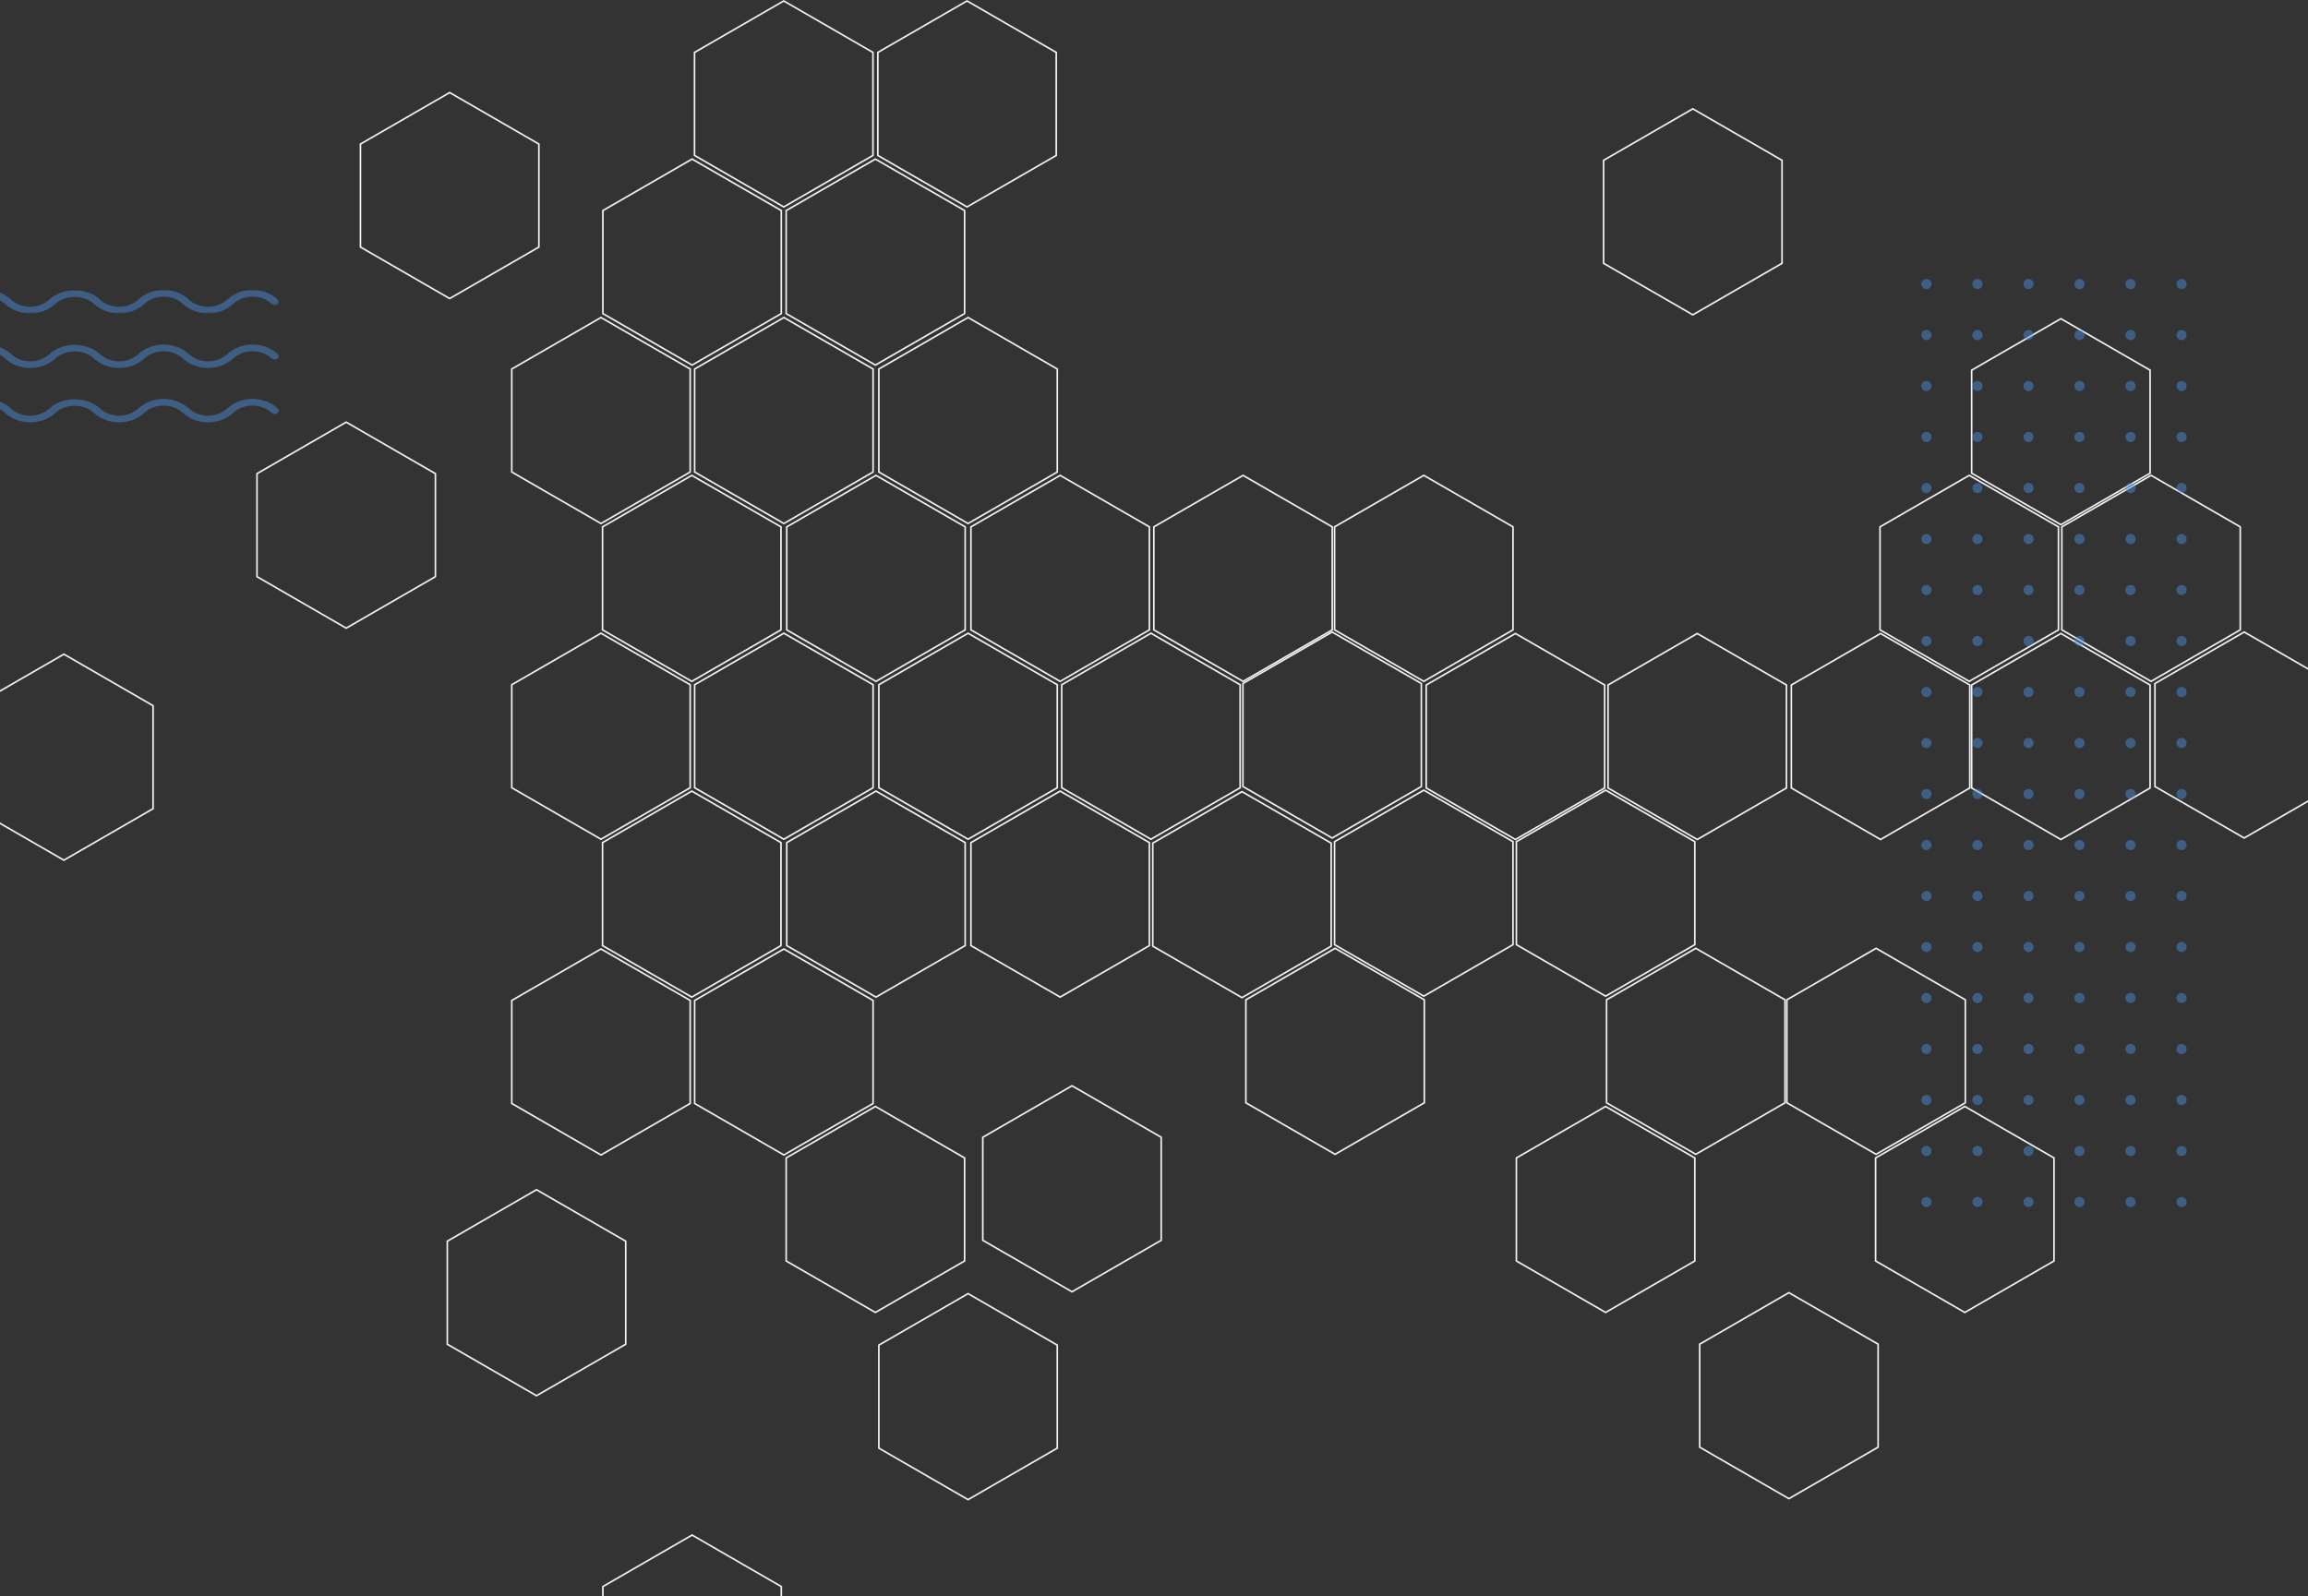 <svg width="1440" height="996" viewBox="0 0 1440 996" fill="none" xmlns="http://www.w3.org/2000/svg">
<rect x="0" y="0" width="1440" height="996" fill="#333333" stroke="none"/>
<path d="M319.299 230.265L374.96 198.129L430.622 230.265V294.538L374.96 326.674L319.299 294.538V230.265Z" stroke="#F2F2F2"/>
<path d="M375.94 328.771L431.601 296.635L487.263 328.771V393.044L431.601 425.18L375.94 393.044V328.771Z" stroke="#F2F2F2"/>
<path d="M433.402 230.265L489.063 198.129L544.725 230.265V294.538L489.063 326.674L433.402 294.538V230.265Z" stroke="#F2F2F2"/>
<path d="M490.864 328.771L546.525 296.635L602.187 328.771V393.044L546.525 425.18L490.864 393.044V328.771Z" stroke="#F2F2F2"/>
<path d="M319.299 427.277L374.96 395.141L430.622 427.277V491.55L374.96 523.686L319.299 491.55V427.277Z" stroke="#F2F2F2"/>
<path d="M433.402 427.277L489.063 395.141L544.725 427.277V491.55L489.063 523.686L433.402 491.55V427.277Z" stroke="#F2F2F2"/>
<path d="M548.326 230.265L603.988 198.129L659.649 230.265V294.538L603.988 326.674L548.326 294.538V230.265Z" stroke="#F2F2F2"/>
<path d="M605.788 328.771L661.449 296.635L717.111 328.771V393.044L661.449 425.18L605.788 393.044V328.771Z" stroke="#F2F2F2"/>
<path d="M719.891 328.771L775.553 296.635L831.214 328.771V393.044L775.553 425.18L719.891 393.044V328.771Z" stroke="#F2F2F2"/>
<path d="M1060.46 838.764L1116.12 806.628L1171.78 838.764V903.037L1116.12 935.173L1060.46 903.037V838.764Z" stroke="#F2F2F2"/>
<path d="M719.225 526.12L774.887 493.983L830.549 526.12V590.392L774.887 622.529L719.225 590.392V526.12Z" stroke="#F2F2F2"/>
<path d="M775.483 426.516L831.144 394.38L886.806 426.516V490.789L831.144 522.925L775.483 490.789V426.516Z" stroke="#F2F2F2"/>
<path d="M832.662 328.757L888.324 296.621L943.986 328.757V393.03L888.324 425.166L832.662 393.03V328.757Z" stroke="#F2F2F2"/>
<path d="M832.662 525.197L888.324 493.061L943.986 525.197V589.47L888.324 621.606L832.662 589.47V525.197Z" stroke="#F2F2F2"/>
<path d="M889.842 427.439L945.504 395.302L1001.17 427.439V491.711L945.504 523.847L889.842 491.711V427.439Z" stroke="#F2F2F2"/>
<path d="M777.327 623.879L832.989 591.742L888.651 623.879V688.151L832.989 720.288L777.327 688.151V623.879Z" stroke="#F2F2F2"/>
<path d="M490.506 131.395L546.168 99.259L601.829 131.395V195.668L546.168 227.804L490.506 195.668V131.395Z" stroke="#F2F2F2"/>
<path d="M433.326 32.714L488.988 0.577L544.65 32.714V96.986L488.988 129.123L433.326 96.986V32.714Z" stroke="#F2F2F2"/>
<path d="M547.686 32.714L603.347 0.577L659.009 32.714V96.986L603.347 129.123L547.686 96.986V32.714Z" stroke="#F2F2F2"/>
<path d="M376.146 131.395L431.808 99.259L487.47 131.395V195.668L431.808 227.804L376.146 195.668V131.395Z" stroke="#F2F2F2"/>
<path d="M376.146 990.014L431.808 957.877L487.47 990.014V1054.29L431.808 1086.42L376.146 1054.29V990.014Z" stroke="#F2F2F2"/>
<path d="M490.506 722.56L546.168 690.424L601.829 722.56V786.833L546.168 818.969L490.506 786.833V722.56Z" stroke="#F2F2F2"/>
<path d="M160.339 295.556L216.001 263.42L271.662 295.556V359.829L216.001 391.965L160.339 359.829V295.556Z" stroke="#F2F2F2"/>
<path d="M224.897 89.894L280.558 57.757L336.22 89.894V154.166L280.558 186.302L224.897 154.166V89.894Z" stroke="#F2F2F2"/>
<path d="M548.326 839.362L603.988 807.226L659.649 839.362V903.635L603.988 935.771L548.326 903.635V839.362Z" stroke="#F2F2F2"/>
<path d="M613.176 709.662L668.837 677.526L724.499 709.662V773.935L668.837 806.071L613.176 773.935V709.662Z" stroke="#F2F2F2"/>
<path d="M279.075 774.512L334.737 742.376L390.399 774.512V838.785L334.737 870.921L279.075 838.785V774.512Z" stroke="#F2F2F2"/>
<path d="M548.326 427.277L603.988 395.141L659.649 427.277V491.55L603.988 523.686L548.326 491.55V427.277Z" stroke="#F2F2F2"/>
<path d="M375.94 525.784L431.601 493.648L487.263 525.784V590.057L431.601 622.193L375.94 590.057V525.784Z" stroke="#F2F2F2"/>
<path d="M319.299 624.29L374.96 592.154L430.622 624.29V688.563L374.96 720.699L319.299 688.563V624.29Z" stroke="#F2F2F2"/>
<path d="M433.402 624.29L489.063 592.154L544.725 624.29V688.563L489.063 720.699L433.402 688.563V624.29Z" stroke="#F2F2F2"/>
<path d="M490.864 525.784L546.525 493.648L602.187 525.784V590.057L546.525 622.193L490.864 590.057V525.784Z" stroke="#F2F2F2"/>
<path d="M605.788 525.784L661.449 493.648L717.111 525.784V590.057L661.449 622.193L605.788 590.057V525.784Z" stroke="#F2F2F2"/>
<path d="M662.429 427.277L718.09 395.141L773.752 427.277V491.55L718.09 523.686L662.429 491.55V427.277Z" stroke="#F2F2F2"/>
<path d="M1000.51 100.038L1056.17 67.902L1111.84 100.038V164.311L1056.17 196.447L1000.51 164.311V100.038Z" stroke="#F2F2F2"/>
<path d="M946.1 525.197L1001.76 493.061L1057.42 525.197V589.47L1001.76 621.606L946.1 589.47V525.197Z" stroke="#F2F2F2"/>
<path d="M1003.28 427.439L1058.94 395.302L1114.6 427.439V491.711L1058.94 523.847L1003.28 491.711V427.439Z" stroke="#F2F2F2"/>
<path d="M1117.64 427.439L1173.3 395.302L1228.96 427.439V491.711L1173.3 523.847L1117.64 491.711V427.439Z" stroke="#F2F2F2"/>
<path d="M1172.97 328.757L1228.64 296.621L1284.3 328.757V393.03L1228.64 425.166L1172.97 393.03V328.757Z" stroke="#F2F2F2"/>
<path d="M1230.15 230.998L1285.82 198.862L1341.48 230.998V295.271L1285.82 327.407L1230.15 295.271V230.998Z" stroke="#F2F2F2"/>
<path d="M1230.15 427.439L1285.82 395.302L1341.48 427.439V491.711L1285.82 523.847L1230.15 491.711V427.439Z" stroke="#F2F2F2"/>
<path d="M1344.51 426.516L1400.18 394.38L1455.84 426.516V490.789L1400.18 522.925L1344.51 490.789V426.516Z" stroke="#F2F2F2"/>
<path d="M1002.36 623.879L1058.02 591.742L1113.68 623.879V688.151L1058.02 720.288L1002.36 688.151V623.879Z" stroke="#F2F2F2"/>
<path d="M946.1 722.56L1001.76 690.424L1057.42 722.56V786.833L1001.76 818.969L946.1 786.833V722.56Z" stroke="#F2F2F2"/>
<path d="M1114.87 623.879L1170.53 591.742L1226.2 623.879V688.151L1170.53 720.288L1114.87 688.151V623.879Z" stroke="#F2F2F2"/>
<path d="M1170.21 722.56L1225.87 690.424L1281.53 722.56V786.833L1225.87 818.969L1170.21 786.833V722.56Z" stroke="#F2F2F2"/>
<path d="M1286.41 328.757L1342.07 296.621L1397.73 328.757V393.03L1342.07 425.166L1286.41 393.03V328.757Z" stroke="#F2F2F2"/>
<path d="M-15.812 440.35L39.85 408.214L95.512 440.35V504.623L39.85 536.759L-15.812 504.623V440.35Z" stroke="#F2F2F2"/>
<g opacity="0.457">
<path fill-rule="evenodd" clip-rule="evenodd" d="M1201.95 180.407C1203.69 180.407 1205.12 178.983 1205.12 177.23C1205.12 175.473 1203.69 174.053 1201.95 174.053C1200.19 174.053 1198.76 175.473 1198.76 177.23C1198.76 178.983 1200.19 180.407 1201.95 180.407Z" fill="#4A90E2"/>
<path fill-rule="evenodd" clip-rule="evenodd" d="M1233.77 180.407C1235.53 180.407 1236.96 178.983 1236.96 177.23C1236.96 175.473 1235.53 174.053 1233.77 174.053C1232.03 174.053 1230.6 175.473 1230.6 177.23C1230.6 178.983 1232.03 180.407 1233.77 180.407Z" fill="#4A90E2"/>
<path fill-rule="evenodd" clip-rule="evenodd" d="M1265.61 180.407C1267.36 180.407 1268.79 178.983 1268.79 177.23C1268.79 175.473 1267.36 174.053 1265.61 174.053C1263.86 174.053 1262.43 175.473 1262.43 177.23C1262.43 178.983 1263.86 180.407 1265.61 180.407Z" fill="#4A90E2"/>
<path fill-rule="evenodd" clip-rule="evenodd" d="M1297.44 180.407C1299.2 180.407 1300.62 178.983 1300.62 177.23C1300.62 175.473 1299.2 174.053 1297.44 174.053C1295.69 174.053 1294.26 175.473 1294.26 177.23C1294.26 178.983 1295.69 180.407 1297.44 180.407Z" fill="#4A90E2"/>
<path fill-rule="evenodd" clip-rule="evenodd" d="M1329.28 180.407C1331.03 180.407 1332.45 178.983 1332.45 177.23C1332.45 175.473 1331.03 174.053 1329.28 174.053C1327.53 174.053 1326.1 175.473 1326.1 177.23C1326.1 178.983 1327.53 180.407 1329.28 180.407Z" fill="#4A90E2"/>
<path fill-rule="evenodd" clip-rule="evenodd" d="M1361.11 180.407C1362.86 180.407 1364.29 178.983 1364.29 177.23C1364.29 175.473 1362.86 174.053 1361.11 174.053C1359.36 174.053 1357.93 175.473 1357.93 177.23C1357.93 178.983 1359.36 180.407 1361.11 180.407Z" fill="#4A90E2"/>
<path fill-rule="evenodd" clip-rule="evenodd" d="M1201.95 212.225C1203.69 212.225 1205.12 210.805 1205.12 209.048C1205.12 207.296 1203.69 205.871 1201.95 205.871C1200.19 205.871 1198.76 207.296 1198.76 209.048C1198.76 210.805 1200.19 212.225 1201.95 212.225Z" fill="#4A90E2"/>
<path fill-rule="evenodd" clip-rule="evenodd" d="M1233.77 212.225C1235.53 212.225 1236.96 210.805 1236.96 209.048C1236.96 207.296 1235.53 205.871 1233.77 205.871C1232.03 205.871 1230.6 207.296 1230.6 209.048C1230.6 210.805 1232.03 212.225 1233.77 212.225Z" fill="#4A90E2"/>
<path fill-rule="evenodd" clip-rule="evenodd" d="M1265.61 212.225C1267.36 212.225 1268.79 210.805 1268.79 209.048C1268.79 207.296 1267.36 205.871 1265.61 205.871C1263.86 205.871 1262.43 207.296 1262.43 209.048C1262.43 210.805 1263.86 212.225 1265.61 212.225Z" fill="#4A90E2"/>
<path fill-rule="evenodd" clip-rule="evenodd" d="M1297.44 212.225C1299.2 212.225 1300.62 210.805 1300.62 209.048C1300.62 207.296 1299.2 205.871 1297.44 205.871C1295.69 205.871 1294.26 207.296 1294.26 209.048C1294.26 210.805 1295.69 212.225 1297.44 212.225Z" fill="#4A90E2"/>
<path fill-rule="evenodd" clip-rule="evenodd" d="M1329.28 212.225C1331.03 212.225 1332.45 210.805 1332.45 209.048C1332.45 207.296 1331.03 205.871 1329.28 205.871C1327.53 205.871 1326.1 207.296 1326.1 209.048C1326.1 210.805 1327.53 212.225 1329.28 212.225Z" fill="#4A90E2"/>
<path fill-rule="evenodd" clip-rule="evenodd" d="M1361.11 212.225C1362.86 212.225 1364.29 210.805 1364.29 209.048C1364.29 207.296 1362.86 205.871 1361.11 205.871C1359.36 205.871 1357.93 207.296 1357.93 209.048C1357.93 210.805 1359.36 212.225 1361.11 212.225Z" fill="#4A90E2"/>
<path fill-rule="evenodd" clip-rule="evenodd" d="M1201.95 244.052C1203.69 244.052 1205.12 242.632 1205.12 240.875C1205.12 239.118 1203.69 237.697 1201.95 237.697C1200.19 237.697 1198.76 239.118 1198.76 240.875C1198.76 242.632 1200.19 244.052 1201.95 244.052Z" fill="#4A90E2"/>
<path fill-rule="evenodd" clip-rule="evenodd" d="M1233.77 244.052C1235.53 244.052 1236.96 242.632 1236.96 240.875C1236.96 239.118 1235.53 237.697 1233.77 237.697C1232.03 237.697 1230.6 239.118 1230.6 240.875C1230.6 242.632 1232.03 244.052 1233.77 244.052Z" fill="#4A90E2"/>
<path fill-rule="evenodd" clip-rule="evenodd" d="M1265.61 244.052C1267.36 244.052 1268.79 242.632 1268.79 240.875C1268.79 239.118 1267.36 237.697 1265.61 237.697C1263.86 237.697 1262.43 239.118 1262.43 240.875C1262.43 242.632 1263.86 244.052 1265.61 244.052Z" fill="#4A90E2"/>
<path fill-rule="evenodd" clip-rule="evenodd" d="M1297.44 244.052C1299.2 244.052 1300.62 242.632 1300.62 240.875C1300.62 239.118 1299.2 237.697 1297.44 237.697C1295.69 237.697 1294.26 239.118 1294.26 240.875C1294.26 242.632 1295.69 244.052 1297.44 244.052Z" fill="#4A90E2"/>
<path fill-rule="evenodd" clip-rule="evenodd" d="M1329.28 244.052C1331.03 244.052 1332.45 242.632 1332.45 240.875C1332.45 239.118 1331.03 237.697 1329.28 237.697C1327.53 237.697 1326.1 239.118 1326.1 240.875C1326.1 242.632 1327.53 244.052 1329.28 244.052Z" fill="#4A90E2"/>
<path fill-rule="evenodd" clip-rule="evenodd" d="M1361.11 244.052C1362.86 244.052 1364.29 242.632 1364.29 240.875C1364.29 239.118 1362.86 237.697 1361.11 237.697C1359.36 237.697 1357.93 239.118 1357.93 240.875C1357.93 242.632 1359.36 244.052 1361.11 244.052Z" fill="#4A90E2"/>
<path fill-rule="evenodd" clip-rule="evenodd" d="M1201.95 275.874C1203.69 275.874 1205.12 274.45 1205.12 272.697C1205.12 270.945 1203.69 269.525 1201.95 269.525C1200.19 269.525 1198.76 270.945 1198.76 272.697C1198.76 274.45 1200.19 275.874 1201.95 275.874Z" fill="#4A90E2"/>
<path fill-rule="evenodd" clip-rule="evenodd" d="M1233.77 275.874C1235.53 275.874 1236.96 274.45 1236.96 272.697C1236.96 270.945 1235.53 269.525 1233.77 269.525C1232.03 269.525 1230.6 270.945 1230.6 272.697C1230.6 274.45 1232.03 275.874 1233.77 275.874Z" fill="#4A90E2"/>
<path fill-rule="evenodd" clip-rule="evenodd" d="M1265.61 275.874C1267.36 275.874 1268.79 274.45 1268.79 272.697C1268.79 270.945 1267.36 269.525 1265.61 269.525C1263.86 269.525 1262.43 270.945 1262.43 272.697C1262.43 274.45 1263.86 275.874 1265.61 275.874Z" fill="#4A90E2"/>
<path fill-rule="evenodd" clip-rule="evenodd" d="M1297.44 275.874C1299.2 275.874 1300.62 274.45 1300.62 272.697C1300.62 270.945 1299.2 269.525 1297.44 269.525C1295.69 269.525 1294.26 270.945 1294.26 272.697C1294.26 274.45 1295.69 275.874 1297.44 275.874Z" fill="#4A90E2"/>
<path fill-rule="evenodd" clip-rule="evenodd" d="M1329.28 275.874C1331.03 275.874 1332.45 274.45 1332.45 272.697C1332.45 270.945 1331.03 269.525 1329.28 269.525C1327.53 269.525 1326.1 270.945 1326.1 272.697C1326.1 274.45 1327.53 275.874 1329.28 275.874Z" fill="#4A90E2"/>
<path fill-rule="evenodd" clip-rule="evenodd" d="M1361.11 275.874C1362.86 275.874 1364.29 274.45 1364.29 272.697C1364.29 270.945 1362.86 269.525 1361.11 269.525C1359.36 269.525 1357.93 270.945 1357.93 272.697C1357.93 274.45 1359.36 275.874 1361.11 275.874Z" fill="#4A90E2"/>
<path fill-rule="evenodd" clip-rule="evenodd" d="M1201.95 307.696C1203.69 307.696 1205.12 306.276 1205.12 304.519C1205.12 302.767 1203.69 301.342 1201.95 301.342C1200.19 301.342 1198.76 302.767 1198.76 304.519C1198.76 306.276 1200.19 307.696 1201.95 307.696Z" fill="#4A90E2"/>
<path fill-rule="evenodd" clip-rule="evenodd" d="M1233.77 307.696C1235.53 307.696 1236.96 306.276 1236.96 304.519C1236.96 302.767 1235.53 301.342 1233.77 301.342C1232.03 301.342 1230.6 302.767 1230.6 304.519C1230.6 306.276 1232.03 307.696 1233.77 307.696Z" fill="#4A90E2"/>
<path fill-rule="evenodd" clip-rule="evenodd" d="M1265.61 307.696C1267.36 307.696 1268.79 306.276 1268.79 304.519C1268.79 302.767 1267.36 301.342 1265.61 301.342C1263.86 301.342 1262.43 302.767 1262.43 304.519C1262.43 306.276 1263.86 307.696 1265.61 307.696Z" fill="#4A90E2"/>
<path fill-rule="evenodd" clip-rule="evenodd" d="M1297.44 307.696C1299.2 307.696 1300.62 306.276 1300.62 304.519C1300.62 302.767 1299.2 301.342 1297.44 301.342C1295.69 301.342 1294.26 302.767 1294.26 304.519C1294.26 306.276 1295.69 307.696 1297.44 307.696Z" fill="#4A90E2"/>
<path fill-rule="evenodd" clip-rule="evenodd" d="M1329.28 307.696C1331.03 307.696 1332.45 306.276 1332.45 304.519C1332.45 302.767 1331.03 301.342 1329.28 301.342C1327.53 301.342 1326.1 302.767 1326.1 304.519C1326.1 306.276 1327.53 307.696 1329.28 307.696Z" fill="#4A90E2"/>
<path fill-rule="evenodd" clip-rule="evenodd" d="M1361.11 307.696C1362.86 307.696 1364.29 306.276 1364.29 304.519C1364.29 302.767 1362.86 301.342 1361.11 301.342C1359.36 301.342 1357.93 302.767 1357.93 304.519C1357.93 306.276 1359.36 307.696 1361.11 307.696Z" fill="#4A90E2"/>
<path fill-rule="evenodd" clip-rule="evenodd" d="M1201.95 339.523C1203.69 339.523 1205.12 338.103 1205.12 336.346C1205.12 334.589 1203.69 333.169 1201.95 333.169C1200.19 333.169 1198.76 334.589 1198.76 336.346C1198.76 338.103 1200.19 339.523 1201.95 339.523Z" fill="#4A90E2"/>
<path fill-rule="evenodd" clip-rule="evenodd" d="M1233.77 339.523C1235.53 339.523 1236.96 338.103 1236.96 336.346C1236.96 334.589 1235.53 333.169 1233.77 333.169C1232.03 333.169 1230.6 334.589 1230.6 336.346C1230.6 338.103 1232.03 339.523 1233.77 339.523Z" fill="#4A90E2"/>
<path fill-rule="evenodd" clip-rule="evenodd" d="M1265.61 339.523C1267.36 339.523 1268.79 338.103 1268.79 336.346C1268.79 334.589 1267.36 333.169 1265.61 333.169C1263.86 333.169 1262.43 334.589 1262.43 336.346C1262.43 338.103 1263.86 339.523 1265.61 339.523Z" fill="#4A90E2"/>
<path fill-rule="evenodd" clip-rule="evenodd" d="M1297.44 339.523C1299.2 339.523 1300.62 338.103 1300.62 336.346C1300.62 334.589 1299.2 333.169 1297.44 333.169C1295.69 333.169 1294.26 334.589 1294.26 336.346C1294.26 338.103 1295.69 339.523 1297.44 339.523Z" fill="#4A90E2"/>
<path fill-rule="evenodd" clip-rule="evenodd" d="M1329.28 339.523C1331.03 339.523 1332.45 338.103 1332.45 336.346C1332.45 334.589 1331.03 333.169 1329.28 333.169C1327.53 333.169 1326.1 334.589 1326.1 336.346C1326.1 338.103 1327.53 339.523 1329.28 339.523Z" fill="#4A90E2"/>
<path fill-rule="evenodd" clip-rule="evenodd" d="M1361.11 339.523C1362.86 339.523 1364.29 338.103 1364.29 336.346C1364.29 334.589 1362.86 333.169 1361.11 333.169C1359.36 333.169 1357.93 334.589 1357.93 336.346C1357.93 338.103 1359.36 339.523 1361.11 339.523Z" fill="#4A90E2"/>
<path fill-rule="evenodd" clip-rule="evenodd" d="M1201.95 371.346C1203.69 371.346 1205.12 369.921 1205.12 368.168C1205.12 366.416 1203.69 364.991 1201.95 364.991C1200.19 364.991 1198.76 366.416 1198.76 368.168C1198.76 369.921 1200.19 371.346 1201.95 371.346Z" fill="#4A90E2"/>
<path fill-rule="evenodd" clip-rule="evenodd" d="M1233.77 371.346C1235.53 371.346 1236.96 369.921 1236.96 368.168C1236.96 366.416 1235.53 364.991 1233.77 364.991C1232.03 364.991 1230.6 366.416 1230.6 368.168C1230.6 369.921 1232.03 371.346 1233.77 371.346Z" fill="#4A90E2"/>
<path fill-rule="evenodd" clip-rule="evenodd" d="M1265.61 371.346C1267.36 371.346 1268.79 369.921 1268.79 368.168C1268.79 366.416 1267.36 364.991 1265.61 364.991C1263.86 364.991 1262.43 366.416 1262.43 368.168C1262.43 369.921 1263.86 371.346 1265.61 371.346Z" fill="#4A90E2"/>
<path fill-rule="evenodd" clip-rule="evenodd" d="M1297.44 371.346C1299.2 371.346 1300.62 369.921 1300.62 368.168C1300.62 366.416 1299.2 364.991 1297.44 364.991C1295.69 364.991 1294.26 366.416 1294.26 368.168C1294.26 369.921 1295.69 371.346 1297.44 371.346Z" fill="#4A90E2"/>
<path fill-rule="evenodd" clip-rule="evenodd" d="M1329.28 371.346C1331.03 371.346 1332.45 369.921 1332.45 368.168C1332.45 366.416 1331.03 364.991 1329.28 364.991C1327.53 364.991 1326.1 366.416 1326.1 368.168C1326.1 369.921 1327.53 371.346 1329.28 371.346Z" fill="#4A90E2"/>
<path fill-rule="evenodd" clip-rule="evenodd" d="M1361.11 371.346C1362.86 371.346 1364.29 369.921 1364.29 368.168C1364.29 366.416 1362.86 364.991 1361.11 364.991C1359.36 364.991 1357.93 366.416 1357.93 368.168C1357.93 369.921 1359.36 371.346 1361.11 371.346Z" fill="#4A90E2"/>
<path fill-rule="evenodd" clip-rule="evenodd" d="M1201.95 403.168C1203.69 403.168 1205.12 401.748 1205.12 399.99C1205.12 398.233 1203.69 396.813 1201.95 396.813C1200.19 396.813 1198.76 398.233 1198.76 399.99C1198.76 401.748 1200.19 403.168 1201.95 403.168Z" fill="#4A90E2"/>
<path fill-rule="evenodd" clip-rule="evenodd" d="M1233.77 403.168C1235.53 403.168 1236.96 401.748 1236.96 399.99C1236.96 398.233 1235.53 396.813 1233.77 396.813C1232.03 396.813 1230.6 398.233 1230.6 399.99C1230.6 401.748 1232.03 403.168 1233.77 403.168Z" fill="#4A90E2"/>
<path fill-rule="evenodd" clip-rule="evenodd" d="M1265.61 403.168C1267.36 403.168 1268.79 401.748 1268.79 399.99C1268.79 398.233 1267.36 396.813 1265.61 396.813C1263.86 396.813 1262.43 398.233 1262.43 399.99C1262.43 401.748 1263.86 403.168 1265.61 403.168Z" fill="#4A90E2"/>
<path fill-rule="evenodd" clip-rule="evenodd" d="M1297.44 403.168C1299.2 403.168 1300.62 401.748 1300.62 399.99C1300.62 398.233 1299.2 396.813 1297.44 396.813C1295.69 396.813 1294.26 398.233 1294.26 399.99C1294.26 401.748 1295.69 403.168 1297.44 403.168Z" fill="#4A90E2"/>
<path fill-rule="evenodd" clip-rule="evenodd" d="M1329.28 403.168C1331.03 403.168 1332.45 401.748 1332.45 399.99C1332.45 398.233 1331.03 396.813 1329.28 396.813C1327.53 396.813 1326.1 398.233 1326.1 399.99C1326.1 401.748 1327.53 403.168 1329.28 403.168Z" fill="#4A90E2"/>
<path fill-rule="evenodd" clip-rule="evenodd" d="M1361.11 403.168C1362.86 403.168 1364.29 401.748 1364.29 399.99C1364.29 398.233 1362.86 396.813 1361.11 396.813C1359.36 396.813 1357.93 398.233 1357.93 399.99C1357.93 401.748 1359.36 403.168 1361.11 403.168Z" fill="#4A90E2"/>
<path fill-rule="evenodd" clip-rule="evenodd" d="M1201.95 434.995C1203.69 434.995 1205.12 433.57 1205.12 431.818C1205.12 430.061 1203.69 428.641 1201.95 428.641C1200.19 428.641 1198.76 430.061 1198.76 431.818C1198.76 433.57 1200.19 434.995 1201.95 434.995Z" fill="#4A90E2"/>
<path fill-rule="evenodd" clip-rule="evenodd" d="M1233.77 434.995C1235.53 434.995 1236.96 433.57 1236.96 431.818C1236.96 430.061 1235.53 428.641 1233.77 428.641C1232.03 428.641 1230.6 430.061 1230.6 431.818C1230.6 433.57 1232.03 434.995 1233.77 434.995Z" fill="#4A90E2"/>
<path fill-rule="evenodd" clip-rule="evenodd" d="M1265.61 434.995C1267.36 434.995 1268.79 433.57 1268.79 431.818C1268.79 430.061 1267.36 428.641 1265.61 428.641C1263.86 428.641 1262.43 430.061 1262.43 431.818C1262.43 433.57 1263.86 434.995 1265.61 434.995Z" fill="#4A90E2"/>
<path fill-rule="evenodd" clip-rule="evenodd" d="M1297.44 434.995C1299.2 434.995 1300.62 433.57 1300.62 431.818C1300.62 430.061 1299.2 428.641 1297.44 428.641C1295.69 428.641 1294.26 430.061 1294.26 431.818C1294.26 433.57 1295.69 434.995 1297.44 434.995Z" fill="#4A90E2"/>
<path fill-rule="evenodd" clip-rule="evenodd" d="M1329.28 434.995C1331.03 434.995 1332.45 433.57 1332.45 431.818C1332.45 430.061 1331.03 428.641 1329.28 428.641C1327.53 428.641 1326.1 430.061 1326.1 431.818C1326.1 433.57 1327.53 434.995 1329.28 434.995Z" fill="#4A90E2"/>
<path fill-rule="evenodd" clip-rule="evenodd" d="M1361.11 434.995C1362.86 434.995 1364.29 433.57 1364.29 431.818C1364.29 430.061 1362.86 428.641 1361.11 428.641C1359.36 428.641 1357.93 430.061 1357.93 431.818C1357.93 433.57 1359.36 434.995 1361.11 434.995Z" fill="#4A90E2"/>
<path fill-rule="evenodd" clip-rule="evenodd" d="M1201.95 466.813C1203.69 466.813 1205.12 465.393 1205.12 463.635C1205.12 461.888 1203.69 460.458 1201.95 460.458C1200.19 460.458 1198.76 461.888 1198.76 463.635C1198.76 465.393 1200.19 466.813 1201.95 466.813Z" fill="#4A90E2"/>
<path fill-rule="evenodd" clip-rule="evenodd" d="M1233.77 466.813C1235.53 466.813 1236.96 465.393 1236.96 463.635C1236.96 461.888 1235.53 460.458 1233.77 460.458C1232.03 460.458 1230.6 461.888 1230.6 463.635C1230.6 465.393 1232.03 466.813 1233.77 466.813Z" fill="#4A90E2"/>
<path fill-rule="evenodd" clip-rule="evenodd" d="M1265.61 466.813C1267.36 466.813 1268.79 465.393 1268.79 463.635C1268.79 461.888 1267.36 460.458 1265.61 460.458C1263.86 460.458 1262.43 461.888 1262.43 463.635C1262.43 465.393 1263.86 466.813 1265.61 466.813Z" fill="#4A90E2"/>
<path fill-rule="evenodd" clip-rule="evenodd" d="M1297.44 466.813C1299.2 466.813 1300.62 465.393 1300.62 463.635C1300.62 461.888 1299.2 460.458 1297.44 460.458C1295.69 460.458 1294.26 461.888 1294.26 463.635C1294.26 465.393 1295.69 466.813 1297.44 466.813Z" fill="#4A90E2"/>
<path fill-rule="evenodd" clip-rule="evenodd" d="M1329.28 466.813C1331.03 466.813 1332.45 465.393 1332.45 463.635C1332.45 461.888 1331.03 460.458 1329.28 460.458C1327.53 460.458 1326.1 461.888 1326.1 463.635C1326.1 465.393 1327.53 466.813 1329.28 466.813Z" fill="#4A90E2"/>
<path fill-rule="evenodd" clip-rule="evenodd" d="M1361.11 466.813C1362.86 466.813 1364.29 465.393 1364.29 463.635C1364.29 461.888 1362.86 460.458 1361.11 460.458C1359.36 460.458 1357.93 461.888 1357.93 463.635C1357.93 465.393 1359.36 466.813 1361.11 466.813Z" fill="#4A90E2"/>
<path fill-rule="evenodd" clip-rule="evenodd" d="M1201.95 498.64C1203.69 498.64 1205.12 497.219 1205.12 495.462C1205.12 493.705 1203.69 492.285 1201.95 492.285C1200.19 492.285 1198.76 493.705 1198.76 495.462C1198.76 497.219 1200.19 498.64 1201.95 498.64Z" fill="#4A90E2"/>
<path fill-rule="evenodd" clip-rule="evenodd" d="M1233.77 498.64C1235.53 498.64 1236.96 497.219 1236.96 495.462C1236.96 493.705 1235.53 492.285 1233.77 492.285C1232.03 492.285 1230.6 493.705 1230.6 495.462C1230.6 497.219 1232.03 498.64 1233.77 498.64Z" fill="#4A90E2"/>
<path fill-rule="evenodd" clip-rule="evenodd" d="M1265.61 498.64C1267.36 498.64 1268.79 497.219 1268.79 495.462C1268.79 493.705 1267.36 492.285 1265.61 492.285C1263.86 492.285 1262.43 493.705 1262.43 495.462C1262.43 497.219 1263.86 498.64 1265.61 498.64Z" fill="#4A90E2"/>
<path fill-rule="evenodd" clip-rule="evenodd" d="M1297.44 498.64C1299.2 498.64 1300.62 497.219 1300.62 495.462C1300.62 493.705 1299.2 492.285 1297.44 492.285C1295.69 492.285 1294.26 493.705 1294.26 495.462C1294.26 497.219 1295.69 498.64 1297.44 498.64Z" fill="#4A90E2"/>
<path fill-rule="evenodd" clip-rule="evenodd" d="M1329.28 498.64C1331.03 498.64 1332.45 497.219 1332.45 495.462C1332.45 493.705 1331.03 492.285 1329.28 492.285C1327.53 492.285 1326.1 493.705 1326.1 495.462C1326.1 497.219 1327.53 498.64 1329.28 498.64Z" fill="#4A90E2"/>
<path fill-rule="evenodd" clip-rule="evenodd" d="M1361.11 498.64C1362.86 498.64 1364.29 497.219 1364.29 495.462C1364.29 493.705 1362.86 492.285 1361.11 492.285C1359.36 492.285 1357.93 493.705 1357.93 495.462C1357.93 497.219 1359.36 498.64 1361.11 498.64Z" fill="#4A90E2"/>
<path fill-rule="evenodd" clip-rule="evenodd" d="M1201.95 530.462C1203.69 530.462 1205.12 529.037 1205.12 527.289C1205.12 525.532 1203.69 524.112 1201.95 524.112C1200.19 524.112 1198.76 525.532 1198.76 527.289C1198.76 529.037 1200.19 530.462 1201.95 530.462Z" fill="#4A90E2"/>
<path fill-rule="evenodd" clip-rule="evenodd" d="M1233.77 530.462C1235.53 530.462 1236.96 529.037 1236.96 527.289C1236.96 525.532 1235.53 524.112 1233.77 524.112C1232.03 524.112 1230.6 525.532 1230.6 527.289C1230.6 529.037 1232.03 530.462 1233.77 530.462Z" fill="#4A90E2"/>
<path fill-rule="evenodd" clip-rule="evenodd" d="M1265.61 530.462C1267.36 530.462 1268.79 529.037 1268.79 527.289C1268.79 525.532 1267.36 524.112 1265.61 524.112C1263.86 524.112 1262.43 525.532 1262.43 527.289C1262.43 529.037 1263.86 530.462 1265.61 530.462Z" fill="#4A90E2"/>
<path fill-rule="evenodd" clip-rule="evenodd" d="M1297.44 530.462C1299.2 530.462 1300.62 529.037 1300.62 527.289C1300.62 525.532 1299.2 524.112 1297.44 524.112C1295.69 524.112 1294.26 525.532 1294.26 527.289C1294.26 529.037 1295.69 530.462 1297.44 530.462Z" fill="#4A90E2"/>
<path fill-rule="evenodd" clip-rule="evenodd" d="M1329.28 530.462C1331.03 530.462 1332.45 529.037 1332.45 527.289C1332.45 525.532 1331.03 524.112 1329.28 524.112C1327.53 524.112 1326.1 525.532 1326.1 527.289C1326.1 529.037 1327.53 530.462 1329.28 530.462Z" fill="#4A90E2"/>
<path fill-rule="evenodd" clip-rule="evenodd" d="M1361.11 530.462C1362.86 530.462 1364.29 529.037 1364.29 527.289C1364.29 525.532 1362.86 524.112 1361.11 524.112C1359.36 524.112 1357.93 525.532 1357.93 527.289C1357.93 529.037 1359.36 530.462 1361.11 530.462Z" fill="#4A90E2"/>
<path fill-rule="evenodd" clip-rule="evenodd" d="M1201.95 562.284C1203.69 562.284 1205.12 560.864 1205.12 559.107C1205.12 557.355 1203.69 555.93 1201.95 555.93C1200.19 555.93 1198.76 557.355 1198.76 559.107C1198.76 560.864 1200.19 562.284 1201.95 562.284Z" fill="#4A90E2"/>
<path fill-rule="evenodd" clip-rule="evenodd" d="M1233.77 562.284C1235.53 562.284 1236.96 560.864 1236.96 559.107C1236.96 557.355 1235.53 555.93 1233.77 555.93C1232.03 555.93 1230.6 557.355 1230.6 559.107C1230.6 560.864 1232.03 562.284 1233.77 562.284Z" fill="#4A90E2"/>
<path fill-rule="evenodd" clip-rule="evenodd" d="M1265.61 562.284C1267.36 562.284 1268.79 560.864 1268.79 559.107C1268.79 557.355 1267.36 555.93 1265.61 555.93C1263.86 555.93 1262.43 557.355 1262.43 559.107C1262.43 560.864 1263.86 562.284 1265.61 562.284Z" fill="#4A90E2"/>
<path fill-rule="evenodd" clip-rule="evenodd" d="M1297.44 562.284C1299.2 562.284 1300.62 560.864 1300.62 559.107C1300.62 557.355 1299.2 555.93 1297.44 555.93C1295.69 555.93 1294.26 557.355 1294.26 559.107C1294.26 560.864 1295.69 562.284 1297.44 562.284Z" fill="#4A90E2"/>
<path fill-rule="evenodd" clip-rule="evenodd" d="M1329.28 562.284C1331.03 562.284 1332.45 560.864 1332.45 559.107C1332.45 557.355 1331.03 555.93 1329.28 555.93C1327.53 555.93 1326.1 557.355 1326.1 559.107C1326.1 560.864 1327.53 562.284 1329.28 562.284Z" fill="#4A90E2"/>
<path fill-rule="evenodd" clip-rule="evenodd" d="M1361.11 562.284C1362.86 562.284 1364.29 560.864 1364.29 559.107C1364.29 557.355 1362.86 555.93 1361.11 555.93C1359.36 555.93 1357.93 557.355 1357.93 559.107C1357.93 560.864 1359.36 562.284 1361.11 562.284Z" fill="#4A90E2"/>
<path fill-rule="evenodd" clip-rule="evenodd" d="M1201.95 594.111C1203.69 594.111 1205.12 592.691 1205.12 590.934C1205.12 589.177 1203.69 587.756 1201.95 587.756C1200.19 587.756 1198.76 589.177 1198.76 590.934C1198.76 592.691 1200.19 594.111 1201.95 594.111Z" fill="#4A90E2"/>
<path fill-rule="evenodd" clip-rule="evenodd" d="M1233.77 594.111C1235.53 594.111 1236.96 592.691 1236.96 590.934C1236.96 589.177 1235.53 587.756 1233.77 587.756C1232.03 587.756 1230.6 589.177 1230.6 590.934C1230.6 592.691 1232.03 594.111 1233.77 594.111Z" fill="#4A90E2"/>
<path fill-rule="evenodd" clip-rule="evenodd" d="M1265.61 594.111C1267.36 594.111 1268.79 592.691 1268.79 590.934C1268.79 589.177 1267.36 587.756 1265.61 587.756C1263.86 587.756 1262.43 589.177 1262.43 590.934C1262.43 592.691 1263.86 594.111 1265.61 594.111Z" fill="#4A90E2"/>
<path fill-rule="evenodd" clip-rule="evenodd" d="M1297.44 594.111C1299.2 594.111 1300.62 592.691 1300.62 590.934C1300.62 589.177 1299.2 587.756 1297.44 587.756C1295.69 587.756 1294.26 589.177 1294.26 590.934C1294.26 592.691 1295.69 594.111 1297.44 594.111Z" fill="#4A90E2"/>
<path fill-rule="evenodd" clip-rule="evenodd" d="M1329.28 594.111C1331.03 594.111 1332.45 592.691 1332.45 590.934C1332.45 589.177 1331.03 587.756 1329.28 587.756C1327.53 587.756 1326.1 589.177 1326.1 590.934C1326.1 592.691 1327.53 594.111 1329.28 594.111Z" fill="#4A90E2"/>
<path fill-rule="evenodd" clip-rule="evenodd" d="M1361.11 594.111C1362.86 594.111 1364.29 592.691 1364.29 590.934C1364.29 589.177 1362.86 587.756 1361.11 587.756C1359.36 587.756 1357.93 589.177 1357.93 590.934C1357.93 592.691 1359.36 594.111 1361.11 594.111Z" fill="#4A90E2"/>
<path fill-rule="evenodd" clip-rule="evenodd" d="M1201.95 625.933C1203.69 625.933 1205.12 624.508 1205.12 622.756C1205.12 621.004 1203.69 619.579 1201.95 619.579C1200.19 619.579 1198.76 621.004 1198.76 622.756C1198.76 624.508 1200.19 625.933 1201.95 625.933Z" fill="#4A90E2"/>
<path fill-rule="evenodd" clip-rule="evenodd" d="M1233.77 625.933C1235.53 625.933 1236.96 624.508 1236.96 622.756C1236.96 621.004 1235.53 619.579 1233.77 619.579C1232.03 619.579 1230.6 621.004 1230.6 622.756C1230.6 624.508 1232.03 625.933 1233.77 625.933Z" fill="#4A90E2"/>
<path fill-rule="evenodd" clip-rule="evenodd" d="M1265.61 625.933C1267.36 625.933 1268.79 624.508 1268.79 622.756C1268.79 621.004 1267.36 619.579 1265.61 619.579C1263.86 619.579 1262.43 621.004 1262.43 622.756C1262.43 624.508 1263.86 625.933 1265.61 625.933Z" fill="#4A90E2"/>
<path fill-rule="evenodd" clip-rule="evenodd" d="M1297.44 625.933C1299.2 625.933 1300.62 624.508 1300.62 622.756C1300.62 621.004 1299.2 619.579 1297.44 619.579C1295.69 619.579 1294.26 621.004 1294.26 622.756C1294.26 624.508 1295.69 625.933 1297.44 625.933Z" fill="#4A90E2"/>
<path fill-rule="evenodd" clip-rule="evenodd" d="M1329.28 625.933C1331.03 625.933 1332.45 624.508 1332.45 622.756C1332.45 621.004 1331.03 619.579 1329.28 619.579C1327.53 619.579 1326.1 621.004 1326.1 622.756C1326.1 624.508 1327.53 625.933 1329.28 625.933Z" fill="#4A90E2"/>
<path fill-rule="evenodd" clip-rule="evenodd" d="M1361.11 625.933C1362.86 625.933 1364.29 624.508 1364.29 622.756C1364.29 621.004 1362.86 619.579 1361.11 619.579C1359.36 619.579 1357.93 621.004 1357.93 622.756C1357.93 624.508 1359.36 625.933 1361.11 625.933Z" fill="#4A90E2"/>
<path fill-rule="evenodd" clip-rule="evenodd" d="M1201.95 657.755C1203.69 657.755 1205.12 656.335 1205.12 654.578C1205.12 652.821 1203.69 651.401 1201.95 651.401C1200.19 651.401 1198.76 652.821 1198.76 654.578C1198.76 656.335 1200.19 657.755 1201.95 657.755Z" fill="#4A90E2"/>
<path fill-rule="evenodd" clip-rule="evenodd" d="M1233.77 657.755C1235.53 657.755 1236.96 656.335 1236.96 654.578C1236.96 652.821 1235.53 651.401 1233.77 651.401C1232.03 651.401 1230.6 652.821 1230.6 654.578C1230.6 656.335 1232.03 657.755 1233.77 657.755Z" fill="#4A90E2"/>
<path fill-rule="evenodd" clip-rule="evenodd" d="M1265.61 657.755C1267.36 657.755 1268.79 656.335 1268.79 654.578C1268.79 652.821 1267.36 651.401 1265.61 651.401C1263.86 651.401 1262.43 652.821 1262.43 654.578C1262.43 656.335 1263.86 657.755 1265.61 657.755Z" fill="#4A90E2"/>
<path fill-rule="evenodd" clip-rule="evenodd" d="M1297.44 657.755C1299.2 657.755 1300.62 656.335 1300.62 654.578C1300.62 652.821 1299.2 651.401 1297.44 651.401C1295.69 651.401 1294.26 652.821 1294.26 654.578C1294.26 656.335 1295.69 657.755 1297.44 657.755Z" fill="#4A90E2"/>
<path fill-rule="evenodd" clip-rule="evenodd" d="M1329.28 657.755C1331.03 657.755 1332.45 656.335 1332.45 654.578C1332.45 652.821 1331.03 651.401 1329.28 651.401C1327.53 651.401 1326.1 652.821 1326.1 654.578C1326.1 656.335 1327.53 657.755 1329.28 657.755Z" fill="#4A90E2"/>
<path fill-rule="evenodd" clip-rule="evenodd" d="M1361.11 657.755C1362.86 657.755 1364.29 656.335 1364.29 654.578C1364.29 652.821 1362.86 651.401 1361.11 651.401C1359.36 651.401 1357.93 652.821 1357.93 654.578C1357.93 656.335 1359.36 657.755 1361.11 657.755Z" fill="#4A90E2"/>
<path fill-rule="evenodd" clip-rule="evenodd" d="M1201.95 689.583C1203.69 689.583 1205.12 688.158 1205.12 686.405C1205.12 684.648 1203.69 683.228 1201.95 683.228C1200.19 683.228 1198.76 684.648 1198.76 686.405C1198.76 688.158 1200.19 689.583 1201.95 689.583Z" fill="#4A90E2"/>
<path fill-rule="evenodd" clip-rule="evenodd" d="M1233.77 689.583C1235.53 689.583 1236.96 688.158 1236.96 686.405C1236.96 684.648 1235.53 683.228 1233.77 683.228C1232.03 683.228 1230.6 684.648 1230.6 686.405C1230.6 688.158 1232.03 689.583 1233.77 689.583Z" fill="#4A90E2"/>
<path fill-rule="evenodd" clip-rule="evenodd" d="M1265.61 689.583C1267.36 689.583 1268.79 688.158 1268.79 686.405C1268.79 684.648 1267.36 683.228 1265.61 683.228C1263.86 683.228 1262.43 684.648 1262.43 686.405C1262.43 688.158 1263.86 689.583 1265.61 689.583Z" fill="#4A90E2"/>
<path fill-rule="evenodd" clip-rule="evenodd" d="M1297.44 689.583C1299.2 689.583 1300.62 688.158 1300.62 686.405C1300.62 684.648 1299.2 683.228 1297.44 683.228C1295.69 683.228 1294.26 684.648 1294.26 686.405C1294.26 688.158 1295.69 689.583 1297.44 689.583Z" fill="#4A90E2"/>
<path fill-rule="evenodd" clip-rule="evenodd" d="M1329.28 689.583C1331.03 689.583 1332.45 688.158 1332.45 686.405C1332.45 684.648 1331.03 683.228 1329.28 683.228C1327.53 683.228 1326.1 684.648 1326.1 686.405C1326.1 688.158 1327.53 689.583 1329.28 689.583Z" fill="#4A90E2"/>
<path fill-rule="evenodd" clip-rule="evenodd" d="M1361.11 689.583C1362.86 689.583 1364.29 688.158 1364.29 686.405C1364.29 684.648 1362.86 683.228 1361.11 683.228C1359.36 683.228 1357.93 684.648 1357.93 686.405C1357.93 688.158 1359.36 689.583 1361.11 689.583Z" fill="#4A90E2"/>
<path fill-rule="evenodd" clip-rule="evenodd" d="M1201.95 721.4C1203.69 721.4 1205.12 719.98 1205.12 718.223C1205.12 716.475 1203.69 715.045 1201.95 715.045C1200.19 715.045 1198.76 716.475 1198.76 718.223C1198.76 719.98 1200.19 721.4 1201.95 721.4Z" fill="#4A90E2"/>
<path fill-rule="evenodd" clip-rule="evenodd" d="M1233.77 721.4C1235.53 721.4 1236.96 719.98 1236.96 718.223C1236.96 716.475 1235.53 715.045 1233.77 715.045C1232.03 715.045 1230.6 716.475 1230.6 718.223C1230.6 719.98 1232.03 721.4 1233.77 721.4Z" fill="#4A90E2"/>
<path fill-rule="evenodd" clip-rule="evenodd" d="M1265.61 721.4C1267.36 721.4 1268.79 719.98 1268.79 718.223C1268.79 716.475 1267.36 715.045 1265.61 715.045C1263.86 715.045 1262.43 716.475 1262.43 718.223C1262.43 719.98 1263.86 721.4 1265.61 721.4Z" fill="#4A90E2"/>
<path fill-rule="evenodd" clip-rule="evenodd" d="M1297.44 721.4C1299.2 721.4 1300.62 719.98 1300.62 718.223C1300.62 716.475 1299.2 715.045 1297.44 715.045C1295.69 715.045 1294.26 716.475 1294.26 718.223C1294.26 719.98 1295.69 721.4 1297.44 721.4Z" fill="#4A90E2"/>
<path fill-rule="evenodd" clip-rule="evenodd" d="M1329.28 721.4C1331.03 721.4 1332.45 719.98 1332.45 718.223C1332.45 716.475 1331.03 715.045 1329.28 715.045C1327.53 715.045 1326.1 716.475 1326.1 718.223C1326.1 719.98 1327.53 721.4 1329.28 721.4Z" fill="#4A90E2"/>
<path fill-rule="evenodd" clip-rule="evenodd" d="M1361.11 721.4C1362.86 721.4 1364.29 719.98 1364.29 718.223C1364.29 716.475 1362.86 715.045 1361.11 715.045C1359.36 715.045 1357.93 716.475 1357.93 718.223C1357.93 719.98 1359.36 721.4 1361.11 721.4Z" fill="#4A90E2"/>
<path fill-rule="evenodd" clip-rule="evenodd" d="M1201.95 753.227C1203.69 753.227 1205.12 751.807 1205.12 750.05C1205.12 748.293 1203.69 746.873 1201.95 746.873C1200.19 746.873 1198.76 748.293 1198.76 750.05C1198.76 751.807 1200.19 753.227 1201.95 753.227Z" fill="#4A90E2"/>
<path fill-rule="evenodd" clip-rule="evenodd" d="M1233.77 753.227C1235.53 753.227 1236.96 751.807 1236.96 750.05C1236.96 748.293 1235.53 746.873 1233.77 746.873C1232.03 746.873 1230.6 748.293 1230.6 750.05C1230.6 751.807 1232.03 753.227 1233.77 753.227Z" fill="#4A90E2"/>
<path fill-rule="evenodd" clip-rule="evenodd" d="M1265.61 753.227C1267.36 753.227 1268.79 751.807 1268.79 750.05C1268.79 748.293 1267.36 746.873 1265.61 746.873C1263.86 746.873 1262.43 748.293 1262.43 750.05C1262.43 751.807 1263.86 753.227 1265.61 753.227Z" fill="#4A90E2"/>
<path fill-rule="evenodd" clip-rule="evenodd" d="M1297.44 753.227C1299.2 753.227 1300.62 751.807 1300.62 750.05C1300.62 748.293 1299.2 746.873 1297.44 746.873C1295.69 746.873 1294.26 748.293 1294.26 750.05C1294.26 751.807 1295.69 753.227 1297.44 753.227Z" fill="#4A90E2"/>
<path fill-rule="evenodd" clip-rule="evenodd" d="M1329.28 753.227C1331.03 753.227 1332.45 751.807 1332.45 750.05C1332.45 748.293 1331.03 746.873 1329.28 746.873C1327.53 746.873 1326.1 748.293 1326.1 750.05C1326.1 751.807 1327.53 753.227 1329.28 753.227Z" fill="#4A90E2"/>
<path fill-rule="evenodd" clip-rule="evenodd" d="M1361.11 753.227C1362.86 753.227 1364.29 751.807 1364.29 750.05C1364.29 748.293 1362.86 746.873 1361.11 746.873C1359.36 746.873 1357.93 748.293 1357.93 750.05C1357.93 751.807 1359.36 753.227 1361.11 753.227Z" fill="#4A90E2"/>
<mask id="mask0" mask-type="alpha" maskUnits="userSpaceOnUse" x="-26" y="180" width="200" height="16">
<path fill-rule="evenodd" clip-rule="evenodd" d="M-25.27 180.935H173.89V195.574H-25.27V180.935Z" fill="white"/>
</mask>
<g mask="url(#mask0)">
<path fill-rule="evenodd" clip-rule="evenodd" d="M102.078 180.935H102.084C108.046 180.935 113.622 183.039 117.783 186.856C120.992 189.798 125.257 191.415 129.799 191.415C134.342 191.415 138.613 189.798 141.822 186.856C145.989 183.039 151.57 180.935 157.532 180.935H157.544C163.506 180.935 169.081 183.039 173.242 186.856C174.166 187.708 174.097 189.027 173.069 189.798C172.053 190.563 170.472 190.505 169.548 189.658C166.345 186.717 162.08 185.099 157.544 185.099H157.532C152.996 185.099 148.725 186.717 145.51 189.658C141.343 193.476 135.762 195.574 129.799 195.574C123.832 195.574 118.256 193.476 114.089 189.658C110.886 186.717 106.626 185.099 102.084 185.099H102.078C97.536 185.099 93.265 186.717 90.05 189.658C85.883 193.476 80.308 195.574 74.34 195.574H74.334C68.372 195.574 62.791 193.476 58.624 189.658C52.2 183.775 40.998 183.775 34.562 189.658C30.401 193.476 24.814 195.574 18.846 195.574C12.878 195.574 7.291 193.476 3.124 189.658C-0.079 186.717 -4.35 185.099 -8.898 185.099H-8.904C-13.446 185.099 -17.717 186.717 -20.932 189.658C-21.867 190.505 -23.442 190.573 -24.458 189.793C-25.474 189.023 -25.549 187.704 -24.62 186.856C-20.447 183.039 -14.866 180.935 -8.904 180.935H-8.898C-2.93 180.935 2.651 183.039 6.824 186.856C10.027 189.798 14.298 191.415 18.846 191.415C23.394 191.415 27.665 189.798 30.88 186.856C39.214 179.226 53.978 179.226 62.312 186.856C65.527 189.798 69.792 191.415 74.334 191.415H74.34C78.882 191.415 83.148 189.798 86.368 186.856C90.535 183.039 96.111 180.935 102.078 180.935Z" fill="#4A90E2"/>
</g>
<path fill-rule="evenodd" clip-rule="evenodd" d="M102.079 214.989H102.084C108.046 214.989 113.622 217.093 117.783 220.91C120.992 223.851 125.257 225.469 129.8 225.469C134.342 225.469 138.613 223.851 141.822 220.91C145.989 217.093 151.57 214.989 157.532 214.989H157.544C163.506 214.989 169.081 217.093 173.242 220.91C174.166 221.762 174.097 223.081 173.069 223.851C172.053 224.617 170.472 224.559 169.549 223.712C166.345 220.77 162.08 219.153 157.544 219.153H157.532C152.996 219.153 148.725 220.77 145.51 223.712C141.343 227.529 135.762 229.628 129.8 229.628C123.832 229.628 118.256 227.529 114.089 223.712C110.886 220.77 106.627 219.153 102.084 219.153H102.079C97.536 219.153 93.265 220.77 90.05 223.712C85.883 227.529 80.308 229.628 74.34 229.628H74.334C68.372 229.628 62.791 227.529 58.624 223.712C52.2 217.829 40.998 217.829 34.562 223.712C30.401 227.529 24.814 229.628 18.846 229.628C12.878 229.628 7.291 227.529 3.124 223.712C-0.079 220.77 -4.35 219.153 -8.898 219.153H-8.904C-13.446 219.153 -17.717 220.77 -20.932 223.712C-21.867 224.559 -23.442 224.626 -24.458 223.847C-25.474 223.076 -25.549 221.757 -24.62 220.91C-20.447 217.093 -14.866 214.989 -8.904 214.989H-8.898C-2.93 214.989 2.651 217.093 6.824 220.91C10.027 223.851 14.298 225.469 18.846 225.469C23.394 225.469 27.665 223.851 30.88 220.91C39.214 213.28 53.978 213.28 62.312 220.91C65.527 223.851 69.792 225.469 74.334 225.469H74.34C78.882 225.469 83.148 223.851 86.368 220.91C90.535 217.093 96.111 214.989 102.079 214.989Z" fill="#4A90E2"/>
<path fill-rule="evenodd" clip-rule="evenodd" d="M102.079 248.919H102.084C108.046 248.919 113.622 251.023 117.783 254.84C120.992 257.782 125.257 259.399 129.8 259.399C134.342 259.399 138.613 257.782 141.822 254.84C145.989 251.023 151.57 248.919 157.532 248.919H157.544C163.506 248.919 169.081 251.023 173.242 254.84C174.166 255.692 174.097 257.011 173.069 257.782C172.053 258.547 170.472 258.489 169.549 257.642C166.345 254.701 162.08 253.083 157.544 253.083H157.532C152.996 253.083 148.725 254.701 145.51 257.642C141.343 261.46 135.762 263.559 129.8 263.559C123.832 263.559 118.256 261.46 114.089 257.642C110.886 254.701 106.627 253.083 102.084 253.083H102.079C97.536 253.083 93.265 254.701 90.05 257.642C85.883 261.46 80.308 263.559 74.34 263.559H74.334C68.372 263.559 62.791 261.46 58.624 257.642C52.2 251.759 40.998 251.759 34.562 257.642C30.401 261.46 24.814 263.559 18.846 263.559C12.878 263.559 7.291 261.46 3.124 257.642C-0.079 254.701 -4.35 253.083 -8.898 253.083H-8.904C-13.446 253.083 -17.717 254.701 -20.932 257.642C-21.867 258.489 -23.442 258.557 -24.458 257.777C-25.474 257.007 -25.549 255.688 -24.62 254.84C-20.447 251.023 -14.866 248.919 -8.904 248.919H-8.898C-2.93 248.919 2.651 251.023 6.824 254.84C10.027 257.782 14.298 259.399 18.846 259.399C23.394 259.399 27.665 257.782 30.88 254.84C39.214 247.21 53.978 247.21 62.312 254.84C65.527 257.782 69.792 259.399 74.334 259.399H74.34C78.882 259.399 83.148 257.782 86.368 254.84C90.535 251.023 96.111 248.919 102.079 248.919Z" fill="#4A90E2"/>
</g>
</svg>

